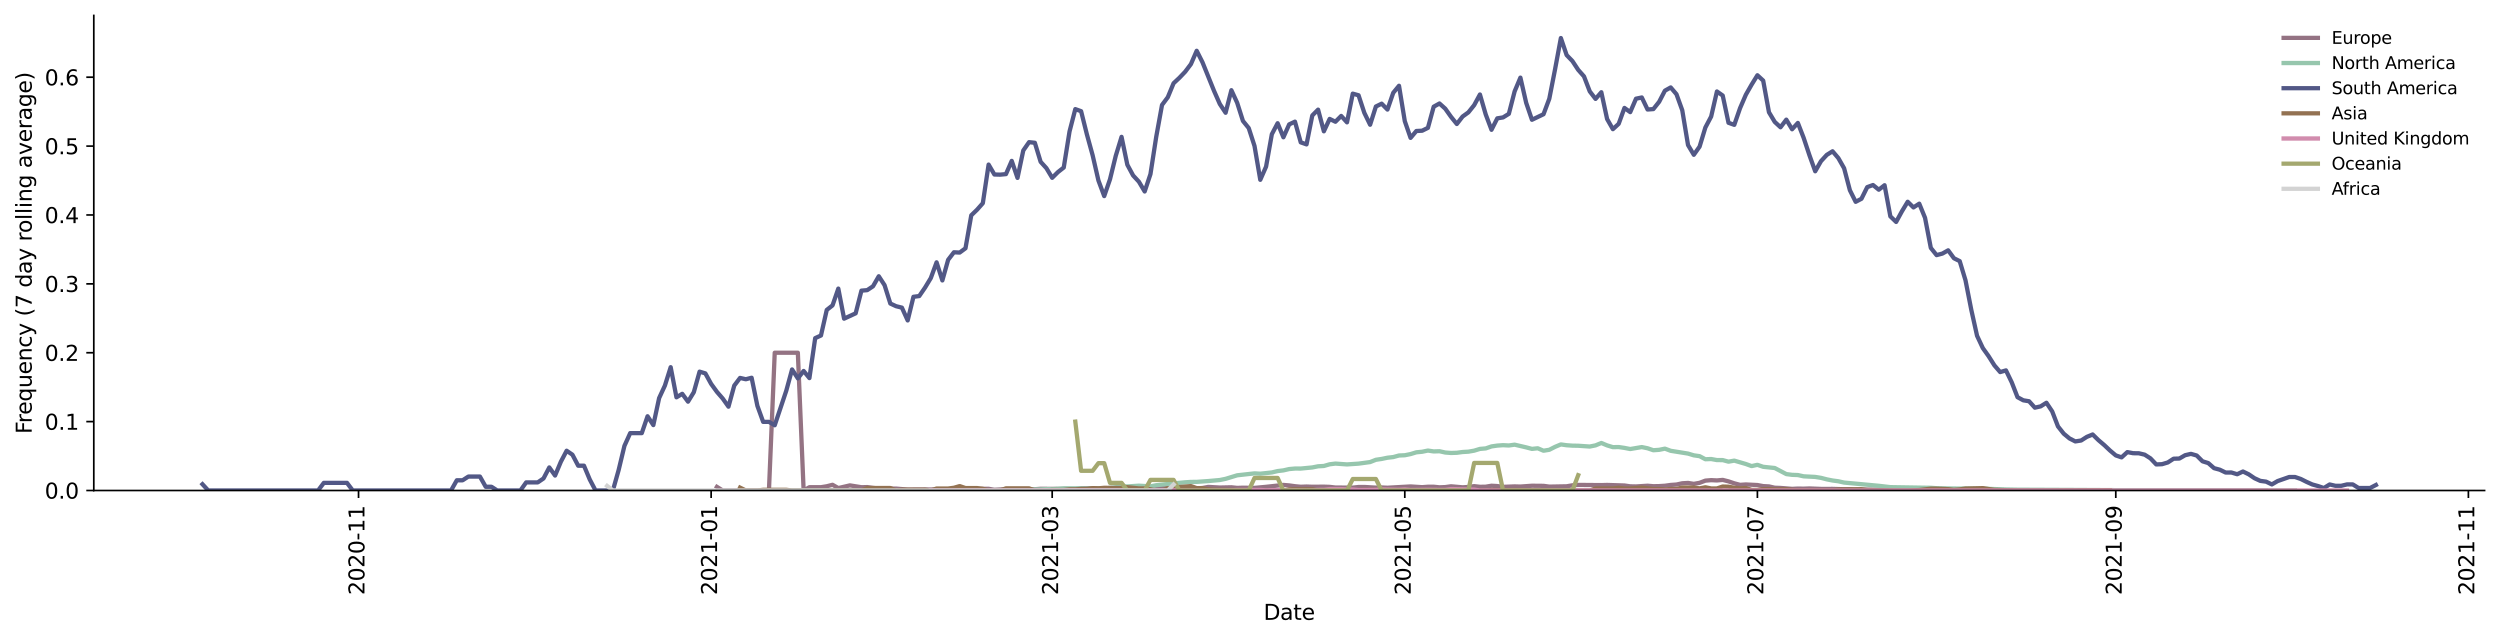 <?xml version="1.0" encoding="utf-8" standalone="no"?>
<!DOCTYPE svg PUBLIC "-//W3C//DTD SVG 1.1//EN"
  "http://www.w3.org/Graphics/SVG/1.1/DTD/svg11.dtd">
<svg height="298.621pt" version="1.1" viewBox="0 0 1166.981 298.621" width="1166.981pt" xmlns="http://www.w3.org/2000/svg" xmlns:xlink="http://www.w3.org/1999/xlink">
 <defs>
  <style type="text/css">*{stroke-linecap:butt;stroke-linejoin:round;}</style>
 </defs>
 <g id="figure_1">
  <g id="patch_1">
   <path d="M 0 298.621 
L 1166.981 298.621 
L 1166.981 0 
L 0 0 
z
" style="fill:#ffffff;"/>
  </g>
  <g id="axes_1">
   <g id="patch_2">
    <path d="M 43.781 228.96 
L 1159.781 228.96 
L 1159.781 7.2 
L 43.781 7.2 
z
" style="fill:#ffffff;"/>
   </g>
   <g id="matplotlib.axis_1">
    <g id="xtick_1">
     <g id="line2d_1">
      <defs>
       <path d="M 0 0 
L 0 3.5 
" id="mc3e3ec4d6b" style="stroke:#000000;stroke-width:0.8;"/>
      </defs>
      <g>
       <use style="stroke:#000000;stroke-width:0.8;" x="167.362" xlink:href="#mc3e3ec4d6b" y="228.96"/>
      </g>
     </g>
     <g id="text_1">
      <!-- 2020-11 -->
      <g transform="translate(170.121 277.743)rotate(-90)scale(0.1 -0.1)">
       <defs>
        <path d="M 1228 531 
L 3431 531 
L 3431 0 
L 469 0 
L 469 531 
Q 828 903 1448 1529 
Q 2069 2156 2228 2338 
Q 2531 2678 2651 2914 
Q 2772 3150 2772 3378 
Q 2772 3750 2511 3984 
Q 2250 4219 1831 4219 
Q 1534 4219 1204 4116 
Q 875 4013 500 3803 
L 500 4441 
Q 881 4594 1212 4672 
Q 1544 4750 1819 4750 
Q 2544 4750 2975 4387 
Q 3406 4025 3406 3419 
Q 3406 3131 3298 2873 
Q 3191 2616 2906 2266 
Q 2828 2175 2409 1742 
Q 1991 1309 1228 531 
z
" id="DejaVuSans-32" transform="scale(0.016)"/>
        <path d="M 2034 4250 
Q 1547 4250 1301 3770 
Q 1056 3291 1056 2328 
Q 1056 1369 1301 889 
Q 1547 409 2034 409 
Q 2525 409 2770 889 
Q 3016 1369 3016 2328 
Q 3016 3291 2770 3770 
Q 2525 4250 2034 4250 
z
M 2034 4750 
Q 2819 4750 3233 4129 
Q 3647 3509 3647 2328 
Q 3647 1150 3233 529 
Q 2819 -91 2034 -91 
Q 1250 -91 836 529 
Q 422 1150 422 2328 
Q 422 3509 836 4129 
Q 1250 4750 2034 4750 
z
" id="DejaVuSans-30" transform="scale(0.016)"/>
        <path d="M 313 2009 
L 1997 2009 
L 1997 1497 
L 313 1497 
L 313 2009 
z
" id="DejaVuSans-2d" transform="scale(0.016)"/>
        <path d="M 794 531 
L 1825 531 
L 1825 4091 
L 703 3866 
L 703 4441 
L 1819 4666 
L 2450 4666 
L 2450 531 
L 3481 531 
L 3481 0 
L 794 0 
L 794 531 
z
" id="DejaVuSans-31" transform="scale(0.016)"/>
       </defs>
       <use xlink:href="#DejaVuSans-32"/>
       <use x="63.623" xlink:href="#DejaVuSans-30"/>
       <use x="127.246" xlink:href="#DejaVuSans-32"/>
       <use x="190.869" xlink:href="#DejaVuSans-30"/>
       <use x="254.492" xlink:href="#DejaVuSans-2d"/>
       <use x="290.576" xlink:href="#DejaVuSans-31"/>
       <use x="354.199" xlink:href="#DejaVuSans-31"/>
      </g>
     </g>
    </g>
    <g id="xtick_2">
     <g id="line2d_2">
      <g>
       <use style="stroke:#000000;stroke-width:0.8;" x="331.955" xlink:href="#mc3e3ec4d6b" y="228.96"/>
      </g>
     </g>
     <g id="text_2">
      <!-- 2021-01 -->
      <g transform="translate(334.715 277.743)rotate(-90)scale(0.1 -0.1)">
       <use xlink:href="#DejaVuSans-32"/>
       <use x="63.623" xlink:href="#DejaVuSans-30"/>
       <use x="127.246" xlink:href="#DejaVuSans-32"/>
       <use x="190.869" xlink:href="#DejaVuSans-31"/>
       <use x="254.492" xlink:href="#DejaVuSans-2d"/>
       <use x="290.576" xlink:href="#DejaVuSans-30"/>
       <use x="354.199" xlink:href="#DejaVuSans-31"/>
      </g>
     </g>
    </g>
    <g id="xtick_3">
     <g id="line2d_3">
      <g>
       <use style="stroke:#000000;stroke-width:0.8;" x="491.153" xlink:href="#mc3e3ec4d6b" y="228.96"/>
      </g>
     </g>
     <g id="text_3">
      <!-- 2021-03 -->
      <g transform="translate(493.912 277.743)rotate(-90)scale(0.1 -0.1)">
       <defs>
        <path d="M 2597 2516 
Q 3050 2419 3304 2112 
Q 3559 1806 3559 1356 
Q 3559 666 3084 287 
Q 2609 -91 1734 -91 
Q 1441 -91 1130 -33 
Q 819 25 488 141 
L 488 750 
Q 750 597 1062 519 
Q 1375 441 1716 441 
Q 2309 441 2620 675 
Q 2931 909 2931 1356 
Q 2931 1769 2642 2001 
Q 2353 2234 1838 2234 
L 1294 2234 
L 1294 2753 
L 1863 2753 
Q 2328 2753 2575 2939 
Q 2822 3125 2822 3475 
Q 2822 3834 2567 4026 
Q 2313 4219 1838 4219 
Q 1578 4219 1281 4162 
Q 984 4106 628 3988 
L 628 4550 
Q 988 4650 1302 4700 
Q 1616 4750 1894 4750 
Q 2613 4750 3031 4423 
Q 3450 4097 3450 3541 
Q 3450 3153 3228 2886 
Q 3006 2619 2597 2516 
z
" id="DejaVuSans-33" transform="scale(0.016)"/>
       </defs>
       <use xlink:href="#DejaVuSans-32"/>
       <use x="63.623" xlink:href="#DejaVuSans-30"/>
       <use x="127.246" xlink:href="#DejaVuSans-32"/>
       <use x="190.869" xlink:href="#DejaVuSans-31"/>
       <use x="254.492" xlink:href="#DejaVuSans-2d"/>
       <use x="290.576" xlink:href="#DejaVuSans-30"/>
       <use x="354.199" xlink:href="#DejaVuSans-33"/>
      </g>
     </g>
    </g>
    <g id="xtick_4">
     <g id="line2d_4">
      <g>
       <use style="stroke:#000000;stroke-width:0.8;" x="655.746" xlink:href="#mc3e3ec4d6b" y="228.96"/>
      </g>
     </g>
     <g id="text_4">
      <!-- 2021-05 -->
      <g transform="translate(658.506 277.743)rotate(-90)scale(0.1 -0.1)">
       <defs>
        <path d="M 691 4666 
L 3169 4666 
L 3169 4134 
L 1269 4134 
L 1269 2991 
Q 1406 3038 1543 3061 
Q 1681 3084 1819 3084 
Q 2600 3084 3056 2656 
Q 3513 2228 3513 1497 
Q 3513 744 3044 326 
Q 2575 -91 1722 -91 
Q 1428 -91 1123 -41 
Q 819 9 494 109 
L 494 744 
Q 775 591 1075 516 
Q 1375 441 1709 441 
Q 2250 441 2565 725 
Q 2881 1009 2881 1497 
Q 2881 1984 2565 2268 
Q 2250 2553 1709 2553 
Q 1456 2553 1204 2497 
Q 953 2441 691 2322 
L 691 4666 
z
" id="DejaVuSans-35" transform="scale(0.016)"/>
       </defs>
       <use xlink:href="#DejaVuSans-32"/>
       <use x="63.623" xlink:href="#DejaVuSans-30"/>
       <use x="127.246" xlink:href="#DejaVuSans-32"/>
       <use x="190.869" xlink:href="#DejaVuSans-31"/>
       <use x="254.492" xlink:href="#DejaVuSans-2d"/>
       <use x="290.576" xlink:href="#DejaVuSans-30"/>
       <use x="354.199" xlink:href="#DejaVuSans-35"/>
      </g>
     </g>
    </g>
    <g id="xtick_5">
     <g id="line2d_5">
      <g>
       <use style="stroke:#000000;stroke-width:0.8;" x="820.34" xlink:href="#mc3e3ec4d6b" y="228.96"/>
      </g>
     </g>
     <g id="text_5">
      <!-- 2021-07 -->
      <g transform="translate(823.1 277.743)rotate(-90)scale(0.1 -0.1)">
       <defs>
        <path d="M 525 4666 
L 3525 4666 
L 3525 4397 
L 1831 0 
L 1172 0 
L 2766 4134 
L 525 4134 
L 525 4666 
z
" id="DejaVuSans-37" transform="scale(0.016)"/>
       </defs>
       <use xlink:href="#DejaVuSans-32"/>
       <use x="63.623" xlink:href="#DejaVuSans-30"/>
       <use x="127.246" xlink:href="#DejaVuSans-32"/>
       <use x="190.869" xlink:href="#DejaVuSans-31"/>
       <use x="254.492" xlink:href="#DejaVuSans-2d"/>
       <use x="290.576" xlink:href="#DejaVuSans-30"/>
       <use x="354.199" xlink:href="#DejaVuSans-37"/>
      </g>
     </g>
    </g>
    <g id="xtick_6">
     <g id="line2d_6">
      <g>
       <use style="stroke:#000000;stroke-width:0.8;" x="987.632" xlink:href="#mc3e3ec4d6b" y="228.96"/>
      </g>
     </g>
     <g id="text_6">
      <!-- 2021-09 -->
      <g transform="translate(990.392 277.743)rotate(-90)scale(0.1 -0.1)">
       <defs>
        <path d="M 703 97 
L 703 672 
Q 941 559 1184 500 
Q 1428 441 1663 441 
Q 2288 441 2617 861 
Q 2947 1281 2994 2138 
Q 2813 1869 2534 1725 
Q 2256 1581 1919 1581 
Q 1219 1581 811 2004 
Q 403 2428 403 3163 
Q 403 3881 828 4315 
Q 1253 4750 1959 4750 
Q 2769 4750 3195 4129 
Q 3622 3509 3622 2328 
Q 3622 1225 3098 567 
Q 2575 -91 1691 -91 
Q 1453 -91 1209 -44 
Q 966 3 703 97 
z
M 1959 2075 
Q 2384 2075 2632 2365 
Q 2881 2656 2881 3163 
Q 2881 3666 2632 3958 
Q 2384 4250 1959 4250 
Q 1534 4250 1286 3958 
Q 1038 3666 1038 3163 
Q 1038 2656 1286 2365 
Q 1534 2075 1959 2075 
z
" id="DejaVuSans-39" transform="scale(0.016)"/>
       </defs>
       <use xlink:href="#DejaVuSans-32"/>
       <use x="63.623" xlink:href="#DejaVuSans-30"/>
       <use x="127.246" xlink:href="#DejaVuSans-32"/>
       <use x="190.869" xlink:href="#DejaVuSans-31"/>
       <use x="254.492" xlink:href="#DejaVuSans-2d"/>
       <use x="290.576" xlink:href="#DejaVuSans-30"/>
       <use x="354.199" xlink:href="#DejaVuSans-39"/>
      </g>
     </g>
    </g>
    <g id="xtick_7">
     <g id="line2d_7">
      <g>
       <use style="stroke:#000000;stroke-width:0.8;" x="1152.226" xlink:href="#mc3e3ec4d6b" y="228.96"/>
      </g>
     </g>
     <g id="text_7">
      <!-- 2021-11 -->
      <g transform="translate(1154.985 277.743)rotate(-90)scale(0.1 -0.1)">
       <use xlink:href="#DejaVuSans-32"/>
       <use x="63.623" xlink:href="#DejaVuSans-30"/>
       <use x="127.246" xlink:href="#DejaVuSans-32"/>
       <use x="190.869" xlink:href="#DejaVuSans-31"/>
       <use x="254.492" xlink:href="#DejaVuSans-2d"/>
       <use x="290.576" xlink:href="#DejaVuSans-31"/>
       <use x="354.199" xlink:href="#DejaVuSans-31"/>
      </g>
     </g>
    </g>
    <g id="text_8">
     <!-- Date -->
     <g transform="translate(589.83 289.341)scale(0.1 -0.1)">
      <defs>
       <path d="M 1259 4147 
L 1259 519 
L 2022 519 
Q 2988 519 3436 956 
Q 3884 1394 3884 2338 
Q 3884 3275 3436 3711 
Q 2988 4147 2022 4147 
L 1259 4147 
z
M 628 4666 
L 1925 4666 
Q 3281 4666 3915 4102 
Q 4550 3538 4550 2338 
Q 4550 1131 3912 565 
Q 3275 0 1925 0 
L 628 0 
L 628 4666 
z
" id="DejaVuSans-44" transform="scale(0.016)"/>
       <path d="M 2194 1759 
Q 1497 1759 1228 1600 
Q 959 1441 959 1056 
Q 959 750 1161 570 
Q 1363 391 1709 391 
Q 2188 391 2477 730 
Q 2766 1069 2766 1631 
L 2766 1759 
L 2194 1759 
z
M 3341 1997 
L 3341 0 
L 2766 0 
L 2766 531 
Q 2569 213 2275 61 
Q 1981 -91 1556 -91 
Q 1019 -91 701 211 
Q 384 513 384 1019 
Q 384 1609 779 1909 
Q 1175 2209 1959 2209 
L 2766 2209 
L 2766 2266 
Q 2766 2663 2505 2880 
Q 2244 3097 1772 3097 
Q 1472 3097 1187 3025 
Q 903 2953 641 2809 
L 641 3341 
Q 956 3463 1253 3523 
Q 1550 3584 1831 3584 
Q 2591 3584 2966 3190 
Q 3341 2797 3341 1997 
z
" id="DejaVuSans-61" transform="scale(0.016)"/>
       <path d="M 1172 4494 
L 1172 3500 
L 2356 3500 
L 2356 3053 
L 1172 3053 
L 1172 1153 
Q 1172 725 1289 603 
Q 1406 481 1766 481 
L 2356 481 
L 2356 0 
L 1766 0 
Q 1100 0 847 248 
Q 594 497 594 1153 
L 594 3053 
L 172 3053 
L 172 3500 
L 594 3500 
L 594 4494 
L 1172 4494 
z
" id="DejaVuSans-74" transform="scale(0.016)"/>
       <path d="M 3597 1894 
L 3597 1613 
L 953 1613 
Q 991 1019 1311 708 
Q 1631 397 2203 397 
Q 2534 397 2845 478 
Q 3156 559 3463 722 
L 3463 178 
Q 3153 47 2828 -22 
Q 2503 -91 2169 -91 
Q 1331 -91 842 396 
Q 353 884 353 1716 
Q 353 2575 817 3079 
Q 1281 3584 2069 3584 
Q 2775 3584 3186 3129 
Q 3597 2675 3597 1894 
z
M 3022 2063 
Q 3016 2534 2758 2815 
Q 2500 3097 2075 3097 
Q 1594 3097 1305 2825 
Q 1016 2553 972 2059 
L 3022 2063 
z
" id="DejaVuSans-65" transform="scale(0.016)"/>
      </defs>
      <use xlink:href="#DejaVuSans-44"/>
      <use x="77.002" xlink:href="#DejaVuSans-61"/>
      <use x="138.281" xlink:href="#DejaVuSans-74"/>
      <use x="177.49" xlink:href="#DejaVuSans-65"/>
     </g>
    </g>
   </g>
   <g id="matplotlib.axis_2">
    <g id="ytick_1">
     <g id="line2d_8">
      <defs>
       <path d="M 0 0 
L -3.5 0 
" id="ma6691bf9c3" style="stroke:#000000;stroke-width:0.8;"/>
      </defs>
      <g>
       <use style="stroke:#000000;stroke-width:0.8;" x="43.781" xlink:href="#ma6691bf9c3" y="228.96"/>
      </g>
     </g>
     <g id="text_9">
      <!-- 0.0 -->
      <g transform="translate(20.878 232.759)scale(0.1 -0.1)">
       <defs>
        <path d="M 684 794 
L 1344 794 
L 1344 0 
L 684 0 
L 684 794 
z
" id="DejaVuSans-2e" transform="scale(0.016)"/>
       </defs>
       <use xlink:href="#DejaVuSans-30"/>
       <use x="63.623" xlink:href="#DejaVuSans-2e"/>
       <use x="95.41" xlink:href="#DejaVuSans-30"/>
      </g>
     </g>
    </g>
    <g id="ytick_2">
     <g id="line2d_9">
      <g>
       <use style="stroke:#000000;stroke-width:0.8;" x="43.781" xlink:href="#ma6691bf9c3" y="196.807"/>
      </g>
     </g>
     <g id="text_10">
      <!-- 0.1 -->
      <g transform="translate(20.878 200.607)scale(0.1 -0.1)">
       <use xlink:href="#DejaVuSans-30"/>
       <use x="63.623" xlink:href="#DejaVuSans-2e"/>
       <use x="95.41" xlink:href="#DejaVuSans-31"/>
      </g>
     </g>
    </g>
    <g id="ytick_3">
     <g id="line2d_10">
      <g>
       <use style="stroke:#000000;stroke-width:0.8;" x="43.781" xlink:href="#ma6691bf9c3" y="164.655"/>
      </g>
     </g>
     <g id="text_11">
      <!-- 0.2 -->
      <g transform="translate(20.878 168.454)scale(0.1 -0.1)">
       <use xlink:href="#DejaVuSans-30"/>
       <use x="63.623" xlink:href="#DejaVuSans-2e"/>
       <use x="95.41" xlink:href="#DejaVuSans-32"/>
      </g>
     </g>
    </g>
    <g id="ytick_4">
     <g id="line2d_11">
      <g>
       <use style="stroke:#000000;stroke-width:0.8;" x="43.781" xlink:href="#ma6691bf9c3" y="132.502"/>
      </g>
     </g>
     <g id="text_12">
      <!-- 0.3 -->
      <g transform="translate(20.878 136.302)scale(0.1 -0.1)">
       <use xlink:href="#DejaVuSans-30"/>
       <use x="63.623" xlink:href="#DejaVuSans-2e"/>
       <use x="95.41" xlink:href="#DejaVuSans-33"/>
      </g>
     </g>
    </g>
    <g id="ytick_5">
     <g id="line2d_12">
      <g>
       <use style="stroke:#000000;stroke-width:0.8;" x="43.781" xlink:href="#ma6691bf9c3" y="100.35"/>
      </g>
     </g>
     <g id="text_13">
      <!-- 0.4 -->
      <g transform="translate(20.878 104.149)scale(0.1 -0.1)">
       <defs>
        <path d="M 2419 4116 
L 825 1625 
L 2419 1625 
L 2419 4116 
z
M 2253 4666 
L 3047 4666 
L 3047 1625 
L 3713 1625 
L 3713 1100 
L 3047 1100 
L 3047 0 
L 2419 0 
L 2419 1100 
L 313 1100 
L 313 1709 
L 2253 4666 
z
" id="DejaVuSans-34" transform="scale(0.016)"/>
       </defs>
       <use xlink:href="#DejaVuSans-30"/>
       <use x="63.623" xlink:href="#DejaVuSans-2e"/>
       <use x="95.41" xlink:href="#DejaVuSans-34"/>
      </g>
     </g>
    </g>
    <g id="ytick_6">
     <g id="line2d_13">
      <g>
       <use style="stroke:#000000;stroke-width:0.8;" x="43.781" xlink:href="#ma6691bf9c3" y="68.197"/>
      </g>
     </g>
     <g id="text_14">
      <!-- 0.5 -->
      <g transform="translate(20.878 71.997)scale(0.1 -0.1)">
       <use xlink:href="#DejaVuSans-30"/>
       <use x="63.623" xlink:href="#DejaVuSans-2e"/>
       <use x="95.41" xlink:href="#DejaVuSans-35"/>
      </g>
     </g>
    </g>
    <g id="ytick_7">
     <g id="line2d_14">
      <g>
       <use style="stroke:#000000;stroke-width:0.8;" x="43.781" xlink:href="#ma6691bf9c3" y="36.045"/>
      </g>
     </g>
     <g id="text_15">
      <!-- 0.6 -->
      <g transform="translate(20.878 39.844)scale(0.1 -0.1)">
       <defs>
        <path d="M 2113 2584 
Q 1688 2584 1439 2293 
Q 1191 2003 1191 1497 
Q 1191 994 1439 701 
Q 1688 409 2113 409 
Q 2538 409 2786 701 
Q 3034 994 3034 1497 
Q 3034 2003 2786 2293 
Q 2538 2584 2113 2584 
z
M 3366 4563 
L 3366 3988 
Q 3128 4100 2886 4159 
Q 2644 4219 2406 4219 
Q 1781 4219 1451 3797 
Q 1122 3375 1075 2522 
Q 1259 2794 1537 2939 
Q 1816 3084 2150 3084 
Q 2853 3084 3261 2657 
Q 3669 2231 3669 1497 
Q 3669 778 3244 343 
Q 2819 -91 2113 -91 
Q 1303 -91 875 529 
Q 447 1150 447 2328 
Q 447 3434 972 4092 
Q 1497 4750 2381 4750 
Q 2619 4750 2861 4703 
Q 3103 4656 3366 4563 
z
" id="DejaVuSans-36" transform="scale(0.016)"/>
       </defs>
       <use xlink:href="#DejaVuSans-30"/>
       <use x="63.623" xlink:href="#DejaVuSans-2e"/>
       <use x="95.41" xlink:href="#DejaVuSans-36"/>
      </g>
     </g>
    </g>
    <g id="text_16">
     <!-- Frequency (7 day rolling average) -->
     <g transform="translate(14.798 202.529)rotate(-90)scale(0.1 -0.1)">
      <defs>
       <path d="M 628 4666 
L 3309 4666 
L 3309 4134 
L 1259 4134 
L 1259 2759 
L 3109 2759 
L 3109 2228 
L 1259 2228 
L 1259 0 
L 628 0 
L 628 4666 
z
" id="DejaVuSans-46" transform="scale(0.016)"/>
       <path d="M 2631 2963 
Q 2534 3019 2420 3045 
Q 2306 3072 2169 3072 
Q 1681 3072 1420 2755 
Q 1159 2438 1159 1844 
L 1159 0 
L 581 0 
L 581 3500 
L 1159 3500 
L 1159 2956 
Q 1341 3275 1631 3429 
Q 1922 3584 2338 3584 
Q 2397 3584 2469 3576 
Q 2541 3569 2628 3553 
L 2631 2963 
z
" id="DejaVuSans-72" transform="scale(0.016)"/>
       <path d="M 947 1747 
Q 947 1113 1208 752 
Q 1469 391 1925 391 
Q 2381 391 2643 752 
Q 2906 1113 2906 1747 
Q 2906 2381 2643 2742 
Q 2381 3103 1925 3103 
Q 1469 3103 1208 2742 
Q 947 2381 947 1747 
z
M 2906 525 
Q 2725 213 2448 61 
Q 2172 -91 1784 -91 
Q 1150 -91 751 415 
Q 353 922 353 1747 
Q 353 2572 751 3078 
Q 1150 3584 1784 3584 
Q 2172 3584 2448 3432 
Q 2725 3281 2906 2969 
L 2906 3500 
L 3481 3500 
L 3481 -1331 
L 2906 -1331 
L 2906 525 
z
" id="DejaVuSans-71" transform="scale(0.016)"/>
       <path d="M 544 1381 
L 544 3500 
L 1119 3500 
L 1119 1403 
Q 1119 906 1312 657 
Q 1506 409 1894 409 
Q 2359 409 2629 706 
Q 2900 1003 2900 1516 
L 2900 3500 
L 3475 3500 
L 3475 0 
L 2900 0 
L 2900 538 
Q 2691 219 2414 64 
Q 2138 -91 1772 -91 
Q 1169 -91 856 284 
Q 544 659 544 1381 
z
M 1991 3584 
L 1991 3584 
z
" id="DejaVuSans-75" transform="scale(0.016)"/>
       <path d="M 3513 2113 
L 3513 0 
L 2938 0 
L 2938 2094 
Q 2938 2591 2744 2837 
Q 2550 3084 2163 3084 
Q 1697 3084 1428 2787 
Q 1159 2491 1159 1978 
L 1159 0 
L 581 0 
L 581 3500 
L 1159 3500 
L 1159 2956 
Q 1366 3272 1645 3428 
Q 1925 3584 2291 3584 
Q 2894 3584 3203 3211 
Q 3513 2838 3513 2113 
z
" id="DejaVuSans-6e" transform="scale(0.016)"/>
       <path d="M 3122 3366 
L 3122 2828 
Q 2878 2963 2633 3030 
Q 2388 3097 2138 3097 
Q 1578 3097 1268 2742 
Q 959 2388 959 1747 
Q 959 1106 1268 751 
Q 1578 397 2138 397 
Q 2388 397 2633 464 
Q 2878 531 3122 666 
L 3122 134 
Q 2881 22 2623 -34 
Q 2366 -91 2075 -91 
Q 1284 -91 818 406 
Q 353 903 353 1747 
Q 353 2603 823 3093 
Q 1294 3584 2113 3584 
Q 2378 3584 2631 3529 
Q 2884 3475 3122 3366 
z
" id="DejaVuSans-63" transform="scale(0.016)"/>
       <path d="M 2059 -325 
Q 1816 -950 1584 -1140 
Q 1353 -1331 966 -1331 
L 506 -1331 
L 506 -850 
L 844 -850 
Q 1081 -850 1212 -737 
Q 1344 -625 1503 -206 
L 1606 56 
L 191 3500 
L 800 3500 
L 1894 763 
L 2988 3500 
L 3597 3500 
L 2059 -325 
z
" id="DejaVuSans-79" transform="scale(0.016)"/>
       <path id="DejaVuSans-20" transform="scale(0.016)"/>
       <path d="M 1984 4856 
Q 1566 4138 1362 3434 
Q 1159 2731 1159 2009 
Q 1159 1288 1364 580 
Q 1569 -128 1984 -844 
L 1484 -844 
Q 1016 -109 783 600 
Q 550 1309 550 2009 
Q 550 2706 781 3412 
Q 1013 4119 1484 4856 
L 1984 4856 
z
" id="DejaVuSans-28" transform="scale(0.016)"/>
       <path d="M 2906 2969 
L 2906 4863 
L 3481 4863 
L 3481 0 
L 2906 0 
L 2906 525 
Q 2725 213 2448 61 
Q 2172 -91 1784 -91 
Q 1150 -91 751 415 
Q 353 922 353 1747 
Q 353 2572 751 3078 
Q 1150 3584 1784 3584 
Q 2172 3584 2448 3432 
Q 2725 3281 2906 2969 
z
M 947 1747 
Q 947 1113 1208 752 
Q 1469 391 1925 391 
Q 2381 391 2643 752 
Q 2906 1113 2906 1747 
Q 2906 2381 2643 2742 
Q 2381 3103 1925 3103 
Q 1469 3103 1208 2742 
Q 947 2381 947 1747 
z
" id="DejaVuSans-64" transform="scale(0.016)"/>
       <path d="M 1959 3097 
Q 1497 3097 1228 2736 
Q 959 2375 959 1747 
Q 959 1119 1226 758 
Q 1494 397 1959 397 
Q 2419 397 2687 759 
Q 2956 1122 2956 1747 
Q 2956 2369 2687 2733 
Q 2419 3097 1959 3097 
z
M 1959 3584 
Q 2709 3584 3137 3096 
Q 3566 2609 3566 1747 
Q 3566 888 3137 398 
Q 2709 -91 1959 -91 
Q 1206 -91 779 398 
Q 353 888 353 1747 
Q 353 2609 779 3096 
Q 1206 3584 1959 3584 
z
" id="DejaVuSans-6f" transform="scale(0.016)"/>
       <path d="M 603 4863 
L 1178 4863 
L 1178 0 
L 603 0 
L 603 4863 
z
" id="DejaVuSans-6c" transform="scale(0.016)"/>
       <path d="M 603 3500 
L 1178 3500 
L 1178 0 
L 603 0 
L 603 3500 
z
M 603 4863 
L 1178 4863 
L 1178 4134 
L 603 4134 
L 603 4863 
z
" id="DejaVuSans-69" transform="scale(0.016)"/>
       <path d="M 2906 1791 
Q 2906 2416 2648 2759 
Q 2391 3103 1925 3103 
Q 1463 3103 1205 2759 
Q 947 2416 947 1791 
Q 947 1169 1205 825 
Q 1463 481 1925 481 
Q 2391 481 2648 825 
Q 2906 1169 2906 1791 
z
M 3481 434 
Q 3481 -459 3084 -895 
Q 2688 -1331 1869 -1331 
Q 1566 -1331 1297 -1286 
Q 1028 -1241 775 -1147 
L 775 -588 
Q 1028 -725 1275 -790 
Q 1522 -856 1778 -856 
Q 2344 -856 2625 -561 
Q 2906 -266 2906 331 
L 2906 616 
Q 2728 306 2450 153 
Q 2172 0 1784 0 
Q 1141 0 747 490 
Q 353 981 353 1791 
Q 353 2603 747 3093 
Q 1141 3584 1784 3584 
Q 2172 3584 2450 3431 
Q 2728 3278 2906 2969 
L 2906 3500 
L 3481 3500 
L 3481 434 
z
" id="DejaVuSans-67" transform="scale(0.016)"/>
       <path d="M 191 3500 
L 800 3500 
L 1894 563 
L 2988 3500 
L 3597 3500 
L 2284 0 
L 1503 0 
L 191 3500 
z
" id="DejaVuSans-76" transform="scale(0.016)"/>
       <path d="M 513 4856 
L 1013 4856 
Q 1481 4119 1714 3412 
Q 1947 2706 1947 2009 
Q 1947 1309 1714 600 
Q 1481 -109 1013 -844 
L 513 -844 
Q 928 -128 1133 580 
Q 1338 1288 1338 2009 
Q 1338 2731 1133 3434 
Q 928 4138 513 4856 
z
" id="DejaVuSans-29" transform="scale(0.016)"/>
      </defs>
      <use xlink:href="#DejaVuSans-46"/>
      <use x="50.27" xlink:href="#DejaVuSans-72"/>
      <use x="89.133" xlink:href="#DejaVuSans-65"/>
      <use x="150.656" xlink:href="#DejaVuSans-71"/>
      <use x="214.133" xlink:href="#DejaVuSans-75"/>
      <use x="277.512" xlink:href="#DejaVuSans-65"/>
      <use x="339.035" xlink:href="#DejaVuSans-6e"/>
      <use x="402.414" xlink:href="#DejaVuSans-63"/>
      <use x="457.395" xlink:href="#DejaVuSans-79"/>
      <use x="516.574" xlink:href="#DejaVuSans-20"/>
      <use x="548.361" xlink:href="#DejaVuSans-28"/>
      <use x="587.375" xlink:href="#DejaVuSans-37"/>
      <use x="650.998" xlink:href="#DejaVuSans-20"/>
      <use x="682.785" xlink:href="#DejaVuSans-64"/>
      <use x="746.262" xlink:href="#DejaVuSans-61"/>
      <use x="807.541" xlink:href="#DejaVuSans-79"/>
      <use x="866.721" xlink:href="#DejaVuSans-20"/>
      <use x="898.508" xlink:href="#DejaVuSans-72"/>
      <use x="937.371" xlink:href="#DejaVuSans-6f"/>
      <use x="998.553" xlink:href="#DejaVuSans-6c"/>
      <use x="1026.336" xlink:href="#DejaVuSans-6c"/>
      <use x="1054.119" xlink:href="#DejaVuSans-69"/>
      <use x="1081.902" xlink:href="#DejaVuSans-6e"/>
      <use x="1145.281" xlink:href="#DejaVuSans-67"/>
      <use x="1208.758" xlink:href="#DejaVuSans-20"/>
      <use x="1240.545" xlink:href="#DejaVuSans-61"/>
      <use x="1301.824" xlink:href="#DejaVuSans-76"/>
      <use x="1361.004" xlink:href="#DejaVuSans-65"/>
      <use x="1422.527" xlink:href="#DejaVuSans-72"/>
      <use x="1463.641" xlink:href="#DejaVuSans-61"/>
      <use x="1524.92" xlink:href="#DejaVuSans-67"/>
      <use x="1588.396" xlink:href="#DejaVuSans-65"/>
      <use x="1649.92" xlink:href="#DejaVuSans-29"/>
     </g>
    </g>
   </g>
   <g id="line2d_15">
    <path clip-path="url(#p463fcc71ff)" d="M 334.654 227.268 
L 337.352 228.96 
L 358.938 228.96 
L 361.636 164.655 
L 372.429 164.655 
L 375.127 228.96 
L 377.826 227.429 
L 383.222 227.429 
L 385.921 226.988 
L 388.619 226.297 
L 391.317 227.828 
L 396.714 226.574 
L 402.11 227.436 
L 404.808 227.369 
L 407.507 227.75 
L 410.205 228.016 
L 412.903 227.884 
L 415.601 228.099 
L 418.3 228.069 
L 423.696 228.544 
L 437.187 228.46 
L 442.584 228.509 
L 445.282 228.407 
L 447.98 228.55 
L 450.679 228.104 
L 456.075 228.199 
L 461.472 228.164 
L 464.17 228.63 
L 466.868 228.469 
L 480.36 228.31 
L 483.058 228.364 
L 485.756 228.168 
L 501.946 228.273 
L 504.644 227.896 
L 510.04 227.891 
L 512.739 228.03 
L 515.437 228 
L 518.135 228.301 
L 520.833 228.296 
L 526.23 228 
L 528.928 227.989 
L 531.627 227.847 
L 537.023 228.129 
L 539.721 228.008 
L 542.42 227.579 
L 547.816 227.399 
L 553.213 227.362 
L 558.609 227.96 
L 561.307 227.79 
L 564.006 227.286 
L 569.402 227.586 
L 574.799 227.469 
L 577.497 227.753 
L 580.195 227.657 
L 585.592 227.746 
L 590.988 227.249 
L 599.083 226.365 
L 601.781 226.592 
L 604.48 226.965 
L 607.178 227.221 
L 609.876 227.118 
L 612.574 227.219 
L 617.971 227.174 
L 620.669 227.268 
L 623.367 227.579 
L 631.462 227.621 
L 634.16 227.329 
L 636.859 227.318 
L 642.255 227.628 
L 644.953 227.549 
L 647.652 227.675 
L 658.445 227.073 
L 663.841 227.414 
L 666.539 227.213 
L 669.238 227.209 
L 671.936 227.481 
L 674.634 227.371 
L 677.333 227.002 
L 682.729 227.478 
L 685.427 227.315 
L 688.126 226.935 
L 690.824 227.239 
L 693.522 227.19 
L 696.22 226.741 
L 698.919 226.889 
L 701.617 227.26 
L 707.013 227.052 
L 709.712 227.128 
L 715.108 226.74 
L 720.505 226.794 
L 723.203 227.157 
L 731.298 227.002 
L 733.996 226.543 
L 736.694 226.352 
L 747.487 226.445 
L 750.186 226.37 
L 758.28 226.626 
L 760.979 227.021 
L 763.677 227.072 
L 769.073 226.736 
L 771.772 226.963 
L 774.47 226.911 
L 777.168 226.742 
L 779.866 226.37 
L 782.565 226.181 
L 785.263 225.596 
L 787.961 225.437 
L 790.659 225.861 
L 793.358 225.382 
L 796.056 224.357 
L 798.754 224.134 
L 801.452 224.261 
L 804.151 224.019 
L 806.849 224.701 
L 809.547 225.61 
L 812.245 226.321 
L 814.944 226.146 
L 820.34 226.413 
L 823.039 226.915 
L 825.737 227.053 
L 828.435 227.675 
L 831.133 227.77 
L 836.53 228.197 
L 839.228 228.066 
L 841.926 228.11 
L 844.625 228.014 
L 850.021 228.221 
L 855.418 228.218 
L 860.814 228.368 
L 863.512 228.364 
L 866.211 228.536 
L 879.702 228.554 
L 885.098 228.673 
L 887.797 228.573 
L 893.193 228.558 
L 898.59 228.505 
L 901.288 228.539 
L 903.986 228.418 
L 909.383 228.544 
L 914.779 228.685 
L 917.478 228.848 
L 922.874 228.864 
L 933.667 228.896 
L 1057.787 228.945 
L 1057.787 228.945 
" style="fill:none;stroke:#947383;stroke-linecap:square;stroke-width:2;"/>
   </g>
   <g id="line2d_16">
    <path clip-path="url(#p463fcc71ff)" d="M 364.334 228.873 
L 372.429 228.96 
L 377.826 228.865 
L 385.921 228.805 
L 391.317 228.9 
L 402.11 228.935 
L 412.903 228.911 
L 423.696 228.937 
L 445.282 228.807 
L 450.679 228.847 
L 456.075 228.811 
L 474.963 228.725 
L 480.36 228.497 
L 485.756 228.434 
L 488.454 228.307 
L 491.153 228.358 
L 496.549 227.965 
L 504.644 227.948 
L 510.04 228.147 
L 512.739 228.007 
L 515.437 228.006 
L 520.833 227.419 
L 523.532 226.996 
L 526.23 227.062 
L 531.627 226.709 
L 537.023 227.023 
L 539.721 226.492 
L 547.816 225.642 
L 553.213 225.13 
L 555.911 224.957 
L 558.609 224.936 
L 564.006 224.552 
L 569.402 224.069 
L 572.1 223.518 
L 577.497 221.87 
L 585.592 220.972 
L 588.29 221.118 
L 593.686 220.538 
L 596.385 219.896 
L 599.083 219.571 
L 601.781 218.953 
L 604.48 218.717 
L 607.178 218.721 
L 612.574 218.199 
L 615.273 217.663 
L 617.971 217.513 
L 620.669 216.732 
L 623.367 216.399 
L 628.764 216.785 
L 634.16 216.422 
L 639.557 215.691 
L 642.255 214.624 
L 644.953 214.225 
L 647.652 213.661 
L 650.35 213.357 
L 653.048 212.622 
L 655.746 212.509 
L 658.445 211.956 
L 661.143 211.134 
L 663.841 210.876 
L 666.539 210.318 
L 669.238 210.722 
L 671.936 210.633 
L 674.634 211.233 
L 677.333 211.441 
L 680.031 211.355 
L 682.729 210.992 
L 685.427 210.838 
L 688.126 210.364 
L 690.824 209.547 
L 693.522 209.317 
L 696.22 208.387 
L 698.919 207.997 
L 701.617 207.809 
L 704.315 207.946 
L 707.013 207.567 
L 712.41 208.826 
L 715.108 209.541 
L 717.806 209.253 
L 720.505 210.397 
L 723.203 209.957 
L 725.901 208.582 
L 728.599 207.455 
L 731.298 207.832 
L 733.996 208.024 
L 736.694 208.071 
L 742.091 208.439 
L 744.789 207.898 
L 747.487 206.776 
L 750.186 207.906 
L 752.884 208.727 
L 755.582 208.677 
L 758.28 209.078 
L 760.979 209.602 
L 766.375 208.69 
L 769.073 209.25 
L 771.772 210.168 
L 774.47 209.978 
L 777.168 209.426 
L 779.866 210.433 
L 785.263 211.295 
L 787.961 211.733 
L 790.659 212.55 
L 793.358 212.934 
L 796.056 214.37 
L 798.754 214.271 
L 801.452 214.763 
L 804.151 214.772 
L 806.849 215.504 
L 809.547 215.018 
L 814.944 216.593 
L 817.642 217.57 
L 820.34 216.979 
L 823.039 217.899 
L 828.435 218.466 
L 833.832 221.299 
L 836.53 221.652 
L 839.228 221.751 
L 841.926 222.345 
L 847.323 222.624 
L 850.021 223.062 
L 852.719 223.758 
L 855.418 224.294 
L 858.116 224.653 
L 860.814 225.26 
L 877.004 226.765 
L 882.4 227.391 
L 901.288 227.7 
L 903.986 227.885 
L 909.383 227.988 
L 914.779 228.051 
L 917.478 227.993 
L 922.874 228.088 
L 928.271 228.194 
L 936.365 228.466 
L 941.762 228.566 
L 966.046 228.675 
L 1006.52 228.878 
L 1041.597 228.9 
L 1049.692 228.936 
L 1071.278 228.862 
L 1071.278 228.862 
" style="fill:none;stroke:#96c6ad;stroke-linecap:square;stroke-width:2;"/>
   </g>
   <g id="line2d_17">
    <path clip-path="url(#p463fcc71ff)" d="M 94.509 226.037 
L 97.207 228.96 
L 148.474 228.96 
L 151.172 225.387 
L 161.965 225.387 
L 164.663 228.96 
L 210.534 228.96 
L 213.232 224.197 
L 215.93 224.197 
L 218.628 222.459 
L 224.025 222.459 
L 226.723 227.222 
L 229.421 227.222 
L 232.12 228.96 
L 242.913 228.96 
L 245.611 225.177 
L 251.008 225.177 
L 253.706 223.34 
L 256.404 218.196 
L 259.102 221.978 
L 261.801 215.548 
L 264.499 210.403 
L 267.197 212.241 
L 269.895 217.385 
L 272.594 217.385 
L 275.292 223.816 
L 277.99 228.96 
L 286.085 228.96 
L 288.783 219.383 
L 291.481 208.129 
L 294.18 202.175 
L 299.576 202.175 
L 302.274 194.314 
L 304.973 198.422 
L 307.671 185.827 
L 310.369 179.981 
L 313.068 171.407 
L 315.766 185.461 
L 318.464 183.837 
L 321.162 187.487 
L 323.861 183.081 
L 326.559 173.482 
L 329.257 174.294 
L 331.955 179.205 
L 334.654 182.921 
L 337.352 186.028 
L 340.05 189.827 
L 342.748 179.977 
L 345.447 176.415 
L 348.145 177.028 
L 350.843 176.331 
L 353.541 189.444 
L 356.24 196.92 
L 358.938 196.92 
L 361.636 198.502 
L 367.033 182.354 
L 369.731 172.461 
L 372.429 176.625 
L 375.127 173.167 
L 377.826 176.485 
L 380.524 157.842 
L 383.222 156.605 
L 385.921 144.678 
L 388.619 142.548 
L 391.317 134.718 
L 394.015 148.751 
L 399.412 146.257 
L 402.11 135.67 
L 404.808 135.435 
L 407.507 133.645 
L 410.205 128.96 
L 412.903 133.103 
L 415.601 141.687 
L 418.3 142.938 
L 420.998 143.604 
L 423.696 149.575 
L 426.394 138.541 
L 429.093 138.197 
L 431.791 134.267 
L 434.489 129.808 
L 437.187 122.459 
L 439.886 130.903 
L 442.584 121.277 
L 445.282 117.765 
L 447.98 117.892 
L 450.679 115.895 
L 453.377 100.515 
L 456.075 97.901 
L 458.774 94.851 
L 461.472 76.822 
L 464.17 81.452 
L 466.868 81.528 
L 469.567 81.274 
L 472.265 75.102 
L 474.963 83.038 
L 477.661 70.234 
L 480.36 66.357 
L 483.058 66.649 
L 485.756 75.528 
L 488.454 78.502 
L 491.153 83 
L 493.851 80.321 
L 496.549 78.201 
L 499.247 61.38 
L 501.946 50.937 
L 504.644 51.902 
L 507.342 62.701 
L 510.04 72.51 
L 512.739 84.255 
L 515.437 91.532 
L 518.135 83.705 
L 520.833 72.718 
L 523.532 63.891 
L 526.23 76.906 
L 528.928 81.912 
L 531.627 84.826 
L 534.325 89.376 
L 537.023 81.29 
L 539.721 63.841 
L 542.42 49.002 
L 545.118 45.391 
L 547.816 38.864 
L 550.514 36.337 
L 553.213 33.511 
L 555.911 29.93 
L 558.609 23.716 
L 561.307 29.071 
L 566.704 42.43 
L 569.402 48.553 
L 572.1 52.631 
L 574.799 42.111 
L 577.497 47.961 
L 580.195 56.451 
L 582.893 59.78 
L 585.592 68.127 
L 588.29 83.927 
L 590.988 77.79 
L 593.686 62.648 
L 596.385 57.521 
L 599.083 64.08 
L 601.781 58.067 
L 604.48 56.785 
L 607.178 66.45 
L 609.876 67.396 
L 612.574 53.898 
L 615.273 51.183 
L 617.971 61.293 
L 620.669 55.511 
L 623.367 56.825 
L 626.066 54.122 
L 628.764 57.103 
L 631.462 43.712 
L 634.16 44.473 
L 636.859 52.676 
L 639.557 58.221 
L 642.255 49.715 
L 644.953 48.393 
L 647.652 51.141 
L 650.35 43.326 
L 653.048 40.04 
L 655.746 56.564 
L 658.445 64.354 
L 661.143 61.15 
L 663.841 61.016 
L 666.539 59.682 
L 669.238 49.806 
L 671.936 48.303 
L 674.634 50.732 
L 677.333 54.534 
L 680.031 57.876 
L 682.729 54.397 
L 685.427 52.449 
L 688.126 49.084 
L 690.824 44.107 
L 693.522 53.417 
L 696.22 60.582 
L 698.919 55.243 
L 701.617 54.81 
L 704.315 53.137 
L 707.013 42.669 
L 709.712 36.238 
L 712.41 48.008 
L 715.108 55.909 
L 720.505 53.321 
L 723.203 46.085 
L 725.901 32.285 
L 728.599 17.76 
L 731.298 25.72 
L 733.996 28.513 
L 736.694 32.613 
L 739.392 35.654 
L 742.091 42.66 
L 744.789 46.163 
L 747.487 43.055 
L 750.186 55.567 
L 752.884 60.292 
L 755.582 57.812 
L 758.28 50.391 
L 760.979 52.336 
L 763.677 46.069 
L 766.375 45.496 
L 769.073 51.12 
L 771.772 50.916 
L 774.47 47.527 
L 777.168 42.324 
L 779.866 40.816 
L 782.565 43.981 
L 785.263 51.468 
L 787.961 67.714 
L 790.659 72.25 
L 793.358 68.438 
L 796.056 59.513 
L 798.754 54.4 
L 801.452 42.705 
L 804.151 44.594 
L 806.849 57.308 
L 809.547 58.274 
L 812.245 50.484 
L 814.944 44.227 
L 817.642 39.496 
L 820.34 35.134 
L 823.039 37.619 
L 825.737 52.399 
L 828.435 56.903 
L 831.133 59.404 
L 833.832 55.855 
L 836.53 60.335 
L 839.228 57.388 
L 841.926 64.33 
L 844.625 72.441 
L 847.323 79.948 
L 850.021 75.242 
L 852.719 72.305 
L 855.418 70.618 
L 858.116 73.784 
L 860.814 78.535 
L 863.512 88.803 
L 866.211 94.203 
L 868.909 92.787 
L 871.607 87.352 
L 874.305 86.372 
L 877.004 88.551 
L 879.702 86.463 
L 882.4 100.99 
L 885.098 103.598 
L 887.797 98.655 
L 890.495 94.185 
L 893.193 96.825 
L 895.892 95.077 
L 898.59 101.672 
L 901.288 115.726 
L 903.986 119.087 
L 906.685 118.37 
L 909.383 116.855 
L 912.081 120.547 
L 914.779 121.893 
L 917.478 130.839 
L 920.176 144.596 
L 922.874 156.737 
L 925.572 162.491 
L 928.271 166.28 
L 930.969 170.553 
L 933.667 173.683 
L 936.365 172.896 
L 939.064 178.485 
L 941.762 185.408 
L 944.46 186.863 
L 947.158 187.305 
L 949.857 190.296 
L 952.555 189.688 
L 955.253 188.006 
L 957.951 192.056 
L 960.65 199.056 
L 963.348 202.443 
L 966.046 204.675 
L 968.745 206.051 
L 971.443 205.628 
L 974.141 203.919 
L 976.839 202.809 
L 979.538 205.458 
L 982.236 207.75 
L 984.934 210.298 
L 987.632 212.58 
L 990.331 213.5 
L 993.029 211.033 
L 995.727 211.556 
L 998.425 211.596 
L 1001.124 212.235 
L 1003.822 213.963 
L 1006.52 216.794 
L 1009.218 216.681 
L 1011.917 215.873 
L 1014.615 214.124 
L 1017.313 214.041 
L 1020.011 212.487 
L 1022.71 211.858 
L 1025.408 212.627 
L 1028.106 215.328 
L 1030.804 216.159 
L 1033.503 218.533 
L 1036.201 219.262 
L 1038.899 220.57 
L 1041.597 220.56 
L 1044.296 221.37 
L 1046.994 220.094 
L 1049.692 221.409 
L 1052.391 223.23 
L 1055.089 224.468 
L 1057.787 224.83 
L 1060.485 226.127 
L 1063.184 224.559 
L 1068.58 222.668 
L 1071.278 222.658 
L 1073.977 223.579 
L 1076.675 224.936 
L 1079.373 226.144 
L 1082.071 226.894 
L 1084.77 227.813 
L 1087.468 226.143 
L 1090.166 226.767 
L 1092.864 226.767 
L 1095.563 226.121 
L 1098.261 226.121 
L 1100.959 227.791 
L 1106.356 227.791 
L 1109.054 226.388 
L 1109.054 226.388 
" style="fill:none;stroke:#525886;stroke-linecap:square;stroke-width:2;"/>
   </g>
   <g id="line2d_18">
    <path clip-path="url(#p463fcc71ff)" d="M 345.447 227.627 
L 348.145 228.96 
L 353.541 228.96 
L 356.24 228.642 
L 367.033 228.642 
L 369.731 228.96 
L 402.11 228.96 
L 404.808 227.812 
L 415.601 227.812 
L 418.3 228.96 
L 420.998 228.582 
L 431.791 228.582 
L 434.489 228.96 
L 437.187 228.041 
L 442.584 228.041 
L 445.282 227.688 
L 447.98 226.913 
L 450.679 227.832 
L 456.075 227.832 
L 458.774 228.185 
L 461.472 228.96 
L 466.868 228.96 
L 469.567 227.955 
L 480.36 227.955 
L 483.058 228.96 
L 488.454 228.96 
L 491.153 228.721 
L 496.549 228.721 
L 499.247 228.425 
L 501.946 228.425 
L 504.644 228.249 
L 507.342 228.249 
L 510.04 227.845 
L 512.739 227.941 
L 515.437 227.703 
L 520.833 227.773 
L 523.532 227.777 
L 526.23 227.414 
L 531.627 227.997 
L 534.325 227.997 
L 537.023 228.396 
L 539.721 228.96 
L 542.42 228.96 
L 545.118 227.888 
L 547.816 227.888 
L 550.514 227.351 
L 555.911 226.903 
L 558.609 227.869 
L 561.307 227.869 
L 564.006 228.406 
L 566.704 228.606 
L 577.497 228.772 
L 580.195 228.772 
L 582.893 228.96 
L 599.083 228.96 
L 601.781 228.416 
L 612.574 228.416 
L 615.273 228.96 
L 628.764 228.96 
L 636.859 228.657 
L 642.255 228.657 
L 644.953 228.775 
L 647.652 228.737 
L 650.35 228.878 
L 693.522 228.96 
L 696.22 228.736 
L 720.505 228.807 
L 725.901 228.891 
L 742.091 228.96 
L 744.789 228.027 
L 752.884 228.027 
L 755.582 227.7 
L 758.28 228.048 
L 760.979 228.048 
L 766.375 227.615 
L 771.772 228.266 
L 774.47 228.266 
L 777.168 228.478 
L 779.866 228.243 
L 782.565 228.243 
L 785.263 227.582 
L 790.659 227.582 
L 793.358 227.966 
L 796.056 227.47 
L 798.754 228.005 
L 801.452 228.005 
L 804.151 227.117 
L 806.849 227.19 
L 809.547 227.686 
L 812.245 227.944 
L 814.944 227.803 
L 817.642 228.692 
L 820.34 228.692 
L 823.039 228.34 
L 825.737 228.296 
L 828.435 228.436 
L 833.832 228.361 
L 836.53 228.692 
L 839.228 228.863 
L 855.418 228.907 
L 858.116 228.525 
L 868.909 228.361 
L 871.607 228.743 
L 885.098 228.96 
L 890.495 228.96 
L 895.892 228.749 
L 901.288 228.119 
L 903.986 228.119 
L 909.383 228.33 
L 912.081 228.659 
L 914.779 228.446 
L 917.478 228.059 
L 925.572 227.857 
L 930.969 228.671 
L 941.762 228.931 
L 952.555 228.96 
L 984.934 228.794 
L 984.934 228.794 
" style="fill:none;stroke:#937252;stroke-linecap:square;stroke-width:2;"/>
   </g>
   <g id="line2d_19">
    <path clip-path="url(#p463fcc71ff)" d="M 434.489 228.89 
L 439.886 228.96 
L 456.075 228.876 
L 464.17 228.88 
L 574.799 228.853 
L 577.497 228.714 
L 588.29 228.694 
L 590.988 228.868 
L 596.385 228.747 
L 601.781 228.839 
L 604.48 228.787 
L 609.876 228.908 
L 612.574 228.851 
L 615.273 228.657 
L 617.971 228.638 
L 620.669 228.303 
L 626.066 228.311 
L 628.764 228.453 
L 631.462 228.473 
L 634.16 228.74 
L 642.255 228.642 
L 644.953 228.412 
L 653.048 228.618 
L 655.746 228.441 
L 658.445 228.723 
L 666.539 228.599 
L 671.936 228.669 
L 674.634 228.664 
L 677.333 228.282 
L 688.126 228.524 
L 690.824 228.96 
L 720.505 228.926 
L 725.901 228.833 
L 742.091 228.93 
L 752.884 228.96 
L 1095.563 228.947 
L 1095.563 228.947 
" style="fill:none;stroke:#d18cad;stroke-linecap:square;stroke-width:2;"/>
   </g>
   <g id="line2d_20">
    <path clip-path="url(#p463fcc71ff)" d="M 501.946 196.807 
L 504.644 219.774 
L 507.342 219.774 
L 510.04 219.774 
L 512.739 216.201 
L 515.437 216.201 
L 518.135 225.387 
L 520.833 225.387 
L 523.532 225.387 
L 526.23 228.96 
L 528.928 228.96 
L 531.627 228.96 
L 534.325 228.96 
L 537.023 224.013 
L 539.721 224.013 
L 542.42 224.013 
L 545.118 224.013 
L 547.816 224.013 
L 550.514 228.96 
L 553.213 228.96 
L 555.911 228.96 
L 558.609 228.96 
L 561.307 228.96 
L 564.006 228.96 
L 566.704 228.96 
L 569.402 228.96 
L 572.1 228.96 
L 574.799 228.96 
L 577.497 228.96 
L 580.195 228.96 
L 582.893 228.96 
L 585.592 223.114 
L 588.29 223.114 
L 590.988 223.114 
L 593.686 223.114 
L 596.385 223.114 
L 599.083 228.96 
L 601.781 228.96 
L 604.48 228.96 
L 607.178 228.96 
L 609.876 228.96 
L 612.574 228.96 
L 615.273 228.96 
L 617.971 228.96 
L 620.669 228.96 
L 623.367 228.96 
L 626.066 228.96 
L 628.764 228.96 
L 631.462 223.601 
L 634.16 223.601 
L 636.859 223.601 
L 639.557 223.601 
L 642.255 223.601 
L 644.953 228.96 
L 647.652 228.96 
L 650.35 228.96 
L 653.048 228.96 
L 655.746 228.96 
L 658.445 228.96 
L 661.143 228.96 
L 663.841 228.96 
L 666.539 228.96 
L 669.238 228.96 
L 671.936 228.96 
L 674.634 228.96 
L 677.333 228.96 
L 680.031 228.96 
L 682.729 228.96 
L 685.427 228.96 
L 688.126 216.099 
L 690.824 216.099 
L 693.522 216.099 
L 696.22 216.099 
L 698.919 216.099 
L 701.617 228.96 
L 704.315 228.96 
L 707.013 228.96 
L 709.712 228.96 
L 712.41 228.96 
L 715.108 228.96 
L 717.806 228.96 
L 720.505 228.96 
L 723.203 228.96 
L 725.901 228.96 
L 728.599 228.96 
L 731.298 228.96 
L 733.996 228.96 
L 736.694 221.815 
" style="fill:none;stroke:#a4a86f;stroke-linecap:square;stroke-width:2;"/>
   </g>
   <g id="line2d_21">
    <path clip-path="url(#p463fcc71ff)" d="M 283.387 226.816 
L 286.085 228.96 
L 288.783 228.96 
L 291.481 228.96 
L 294.18 228.96 
L 296.878 228.96 
L 299.576 228.96 
L 302.274 228.96 
L 304.973 228.96 
L 307.671 228.96 
L 310.369 228.96 
L 313.068 228.96 
L 315.766 228.96 
L 318.464 228.96 
L 321.162 228.96 
L 323.861 228.96 
L 326.559 228.96 
L 329.257 228.96 
L 331.955 228.96 
L 334.654 228.96 
L 337.352 228.96 
L 340.05 228.96 
L 342.748 228.96 
L 345.447 228.96 
L 348.145 228.96 
L 350.843 228.96 
L 353.541 228.96 
L 356.24 228.96 
L 358.938 228.96 
L 361.636 228.96 
L 364.334 228.96 
L 367.033 228.96 
L 369.731 228.96 
L 372.429 228.96 
L 375.127 228.96 
L 377.826 228.96 
L 380.524 228.96 
L 383.222 228.96 
L 385.921 228.96 
L 388.619 228.96 
L 391.317 228.96 
L 394.015 228.96 
L 396.714 228.96 
L 399.412 228.96 
L 402.11 228.96 
L 404.808 228.96 
L 407.507 228.96 
L 410.205 228.96 
L 412.903 228.96 
L 415.601 228.96 
L 418.3 228.96 
L 420.998 228.96 
L 423.696 228.96 
L 426.394 228.96 
L 429.093 228.96 
L 431.791 228.96 
L 434.489 228.96 
L 437.187 228.96 
L 439.886 228.96 
L 442.584 228.96 
L 445.282 228.96 
L 447.98 228.96 
L 450.679 228.96 
L 453.377 228.96 
L 456.075 228.96 
L 458.774 228.96 
L 461.472 228.96 
L 464.17 228.96 
L 466.868 228.96 
L 469.567 228.96 
L 472.265 228.96 
L 474.963 228.96 
L 477.661 228.96 
L 480.36 228.96 
L 483.058 228.96 
L 485.756 228.96 
L 488.454 228.96 
L 491.153 228.96 
L 493.851 228.96 
L 496.549 228.96 
L 499.247 228.96 
L 501.946 228.96 
L 504.644 228.96 
L 507.342 228.96 
L 510.04 228.96 
L 512.739 228.96 
L 515.437 228.96 
L 518.135 228.96 
L 520.833 228.96 
L 523.532 228.96 
L 526.23 228.96 
L 528.928 228.96 
L 531.627 228.96 
L 534.325 228.96 
L 537.023 228.96 
L 539.721 228.96 
L 542.42 228.96 
L 545.118 228.96 
L 547.816 226.164 
" style="fill:none;stroke:#d3d3d3;stroke-linecap:square;stroke-width:2;"/>
   </g>
   <g id="patch_3">
    <path d="M 43.781 228.96 
L 43.781 7.2 
" style="fill:none;stroke:#000000;stroke-linecap:square;stroke-linejoin:miter;stroke-width:0.8;"/>
   </g>
   <g id="patch_4">
    <path d="M 43.781 228.96 
L 1159.781 228.96 
" style="fill:none;stroke:#000000;stroke-linecap:square;stroke-linejoin:miter;stroke-width:0.8;"/>
   </g>
   <g id="legend_1">
    <g id="line2d_22">
     <path d="M 1065.97 17.679 
L 1081.97 17.679 
" style="fill:none;stroke:#947383;stroke-linecap:square;stroke-width:2;"/>
    </g>
    <g id="line2d_23"/>
    <g id="text_17">
     <!-- Europe -->
     <g transform="translate(1088.37 20.479)scale(0.08 -0.08)">
      <defs>
       <path d="M 628 4666 
L 3578 4666 
L 3578 4134 
L 1259 4134 
L 1259 2753 
L 3481 2753 
L 3481 2222 
L 1259 2222 
L 1259 531 
L 3634 531 
L 3634 0 
L 628 0 
L 628 4666 
z
" id="DejaVuSans-45" transform="scale(0.016)"/>
       <path d="M 1159 525 
L 1159 -1331 
L 581 -1331 
L 581 3500 
L 1159 3500 
L 1159 2969 
Q 1341 3281 1617 3432 
Q 1894 3584 2278 3584 
Q 2916 3584 3314 3078 
Q 3713 2572 3713 1747 
Q 3713 922 3314 415 
Q 2916 -91 2278 -91 
Q 1894 -91 1617 61 
Q 1341 213 1159 525 
z
M 3116 1747 
Q 3116 2381 2855 2742 
Q 2594 3103 2138 3103 
Q 1681 3103 1420 2742 
Q 1159 2381 1159 1747 
Q 1159 1113 1420 752 
Q 1681 391 2138 391 
Q 2594 391 2855 752 
Q 3116 1113 3116 1747 
z
" id="DejaVuSans-70" transform="scale(0.016)"/>
      </defs>
      <use xlink:href="#DejaVuSans-45"/>
      <use x="63.184" xlink:href="#DejaVuSans-75"/>
      <use x="126.562" xlink:href="#DejaVuSans-72"/>
      <use x="165.426" xlink:href="#DejaVuSans-6f"/>
      <use x="226.607" xlink:href="#DejaVuSans-70"/>
      <use x="290.084" xlink:href="#DejaVuSans-65"/>
     </g>
    </g>
    <g id="line2d_24">
     <path d="M 1065.97 29.421 
L 1081.97 29.421 
" style="fill:none;stroke:#96c6ad;stroke-linecap:square;stroke-width:2;"/>
    </g>
    <g id="line2d_25"/>
    <g id="text_18">
     <!-- North America -->
     <g transform="translate(1088.37 32.221)scale(0.08 -0.08)">
      <defs>
       <path d="M 628 4666 
L 1478 4666 
L 3547 763 
L 3547 4666 
L 4159 4666 
L 4159 0 
L 3309 0 
L 1241 3903 
L 1241 0 
L 628 0 
L 628 4666 
z
" id="DejaVuSans-4e" transform="scale(0.016)"/>
       <path d="M 3513 2113 
L 3513 0 
L 2938 0 
L 2938 2094 
Q 2938 2591 2744 2837 
Q 2550 3084 2163 3084 
Q 1697 3084 1428 2787 
Q 1159 2491 1159 1978 
L 1159 0 
L 581 0 
L 581 4863 
L 1159 4863 
L 1159 2956 
Q 1366 3272 1645 3428 
Q 1925 3584 2291 3584 
Q 2894 3584 3203 3211 
Q 3513 2838 3513 2113 
z
" id="DejaVuSans-68" transform="scale(0.016)"/>
       <path d="M 2188 4044 
L 1331 1722 
L 3047 1722 
L 2188 4044 
z
M 1831 4666 
L 2547 4666 
L 4325 0 
L 3669 0 
L 3244 1197 
L 1141 1197 
L 716 0 
L 50 0 
L 1831 4666 
z
" id="DejaVuSans-41" transform="scale(0.016)"/>
       <path d="M 3328 2828 
Q 3544 3216 3844 3400 
Q 4144 3584 4550 3584 
Q 5097 3584 5394 3201 
Q 5691 2819 5691 2113 
L 5691 0 
L 5113 0 
L 5113 2094 
Q 5113 2597 4934 2840 
Q 4756 3084 4391 3084 
Q 3944 3084 3684 2787 
Q 3425 2491 3425 1978 
L 3425 0 
L 2847 0 
L 2847 2094 
Q 2847 2600 2669 2842 
Q 2491 3084 2119 3084 
Q 1678 3084 1418 2786 
Q 1159 2488 1159 1978 
L 1159 0 
L 581 0 
L 581 3500 
L 1159 3500 
L 1159 2956 
Q 1356 3278 1631 3431 
Q 1906 3584 2284 3584 
Q 2666 3584 2933 3390 
Q 3200 3197 3328 2828 
z
" id="DejaVuSans-6d" transform="scale(0.016)"/>
      </defs>
      <use xlink:href="#DejaVuSans-4e"/>
      <use x="74.805" xlink:href="#DejaVuSans-6f"/>
      <use x="135.986" xlink:href="#DejaVuSans-72"/>
      <use x="177.1" xlink:href="#DejaVuSans-74"/>
      <use x="216.309" xlink:href="#DejaVuSans-68"/>
      <use x="279.688" xlink:href="#DejaVuSans-20"/>
      <use x="311.475" xlink:href="#DejaVuSans-41"/>
      <use x="379.883" xlink:href="#DejaVuSans-6d"/>
      <use x="477.295" xlink:href="#DejaVuSans-65"/>
      <use x="538.818" xlink:href="#DejaVuSans-72"/>
      <use x="579.932" xlink:href="#DejaVuSans-69"/>
      <use x="607.715" xlink:href="#DejaVuSans-63"/>
      <use x="662.695" xlink:href="#DejaVuSans-61"/>
     </g>
    </g>
    <g id="line2d_26">
     <path d="M 1065.97 41.164 
L 1081.97 41.164 
" style="fill:none;stroke:#525886;stroke-linecap:square;stroke-width:2;"/>
    </g>
    <g id="line2d_27"/>
    <g id="text_19">
     <!-- South America -->
     <g transform="translate(1088.37 43.964)scale(0.08 -0.08)">
      <defs>
       <path d="M 3425 4513 
L 3425 3897 
Q 3066 4069 2747 4153 
Q 2428 4238 2131 4238 
Q 1616 4238 1336 4038 
Q 1056 3838 1056 3469 
Q 1056 3159 1242 3001 
Q 1428 2844 1947 2747 
L 2328 2669 
Q 3034 2534 3370 2195 
Q 3706 1856 3706 1288 
Q 3706 609 3251 259 
Q 2797 -91 1919 -91 
Q 1588 -91 1214 -16 
Q 841 59 441 206 
L 441 856 
Q 825 641 1194 531 
Q 1563 422 1919 422 
Q 2459 422 2753 634 
Q 3047 847 3047 1241 
Q 3047 1584 2836 1778 
Q 2625 1972 2144 2069 
L 1759 2144 
Q 1053 2284 737 2584 
Q 422 2884 422 3419 
Q 422 4038 858 4394 
Q 1294 4750 2059 4750 
Q 2388 4750 2728 4690 
Q 3069 4631 3425 4513 
z
" id="DejaVuSans-53" transform="scale(0.016)"/>
      </defs>
      <use xlink:href="#DejaVuSans-53"/>
      <use x="63.477" xlink:href="#DejaVuSans-6f"/>
      <use x="124.658" xlink:href="#DejaVuSans-75"/>
      <use x="188.037" xlink:href="#DejaVuSans-74"/>
      <use x="227.246" xlink:href="#DejaVuSans-68"/>
      <use x="290.625" xlink:href="#DejaVuSans-20"/>
      <use x="322.412" xlink:href="#DejaVuSans-41"/>
      <use x="390.82" xlink:href="#DejaVuSans-6d"/>
      <use x="488.232" xlink:href="#DejaVuSans-65"/>
      <use x="549.756" xlink:href="#DejaVuSans-72"/>
      <use x="590.869" xlink:href="#DejaVuSans-69"/>
      <use x="618.652" xlink:href="#DejaVuSans-63"/>
      <use x="673.633" xlink:href="#DejaVuSans-61"/>
     </g>
    </g>
    <g id="line2d_28">
     <path d="M 1065.97 52.906 
L 1081.97 52.906 
" style="fill:none;stroke:#937252;stroke-linecap:square;stroke-width:2;"/>
    </g>
    <g id="line2d_29"/>
    <g id="text_20">
     <!-- Asia -->
     <g transform="translate(1088.37 55.706)scale(0.08 -0.08)">
      <defs>
       <path d="M 2834 3397 
L 2834 2853 
Q 2591 2978 2328 3040 
Q 2066 3103 1784 3103 
Q 1356 3103 1142 2972 
Q 928 2841 928 2578 
Q 928 2378 1081 2264 
Q 1234 2150 1697 2047 
L 1894 2003 
Q 2506 1872 2764 1633 
Q 3022 1394 3022 966 
Q 3022 478 2636 193 
Q 2250 -91 1575 -91 
Q 1294 -91 989 -36 
Q 684 19 347 128 
L 347 722 
Q 666 556 975 473 
Q 1284 391 1588 391 
Q 1994 391 2212 530 
Q 2431 669 2431 922 
Q 2431 1156 2273 1281 
Q 2116 1406 1581 1522 
L 1381 1569 
Q 847 1681 609 1914 
Q 372 2147 372 2553 
Q 372 3047 722 3315 
Q 1072 3584 1716 3584 
Q 2034 3584 2315 3537 
Q 2597 3491 2834 3397 
z
" id="DejaVuSans-73" transform="scale(0.016)"/>
      </defs>
      <use xlink:href="#DejaVuSans-41"/>
      <use x="68.408" xlink:href="#DejaVuSans-73"/>
      <use x="120.508" xlink:href="#DejaVuSans-69"/>
      <use x="148.291" xlink:href="#DejaVuSans-61"/>
     </g>
    </g>
    <g id="line2d_30">
     <path d="M 1065.97 64.649 
L 1081.97 64.649 
" style="fill:none;stroke:#d18cad;stroke-linecap:square;stroke-width:2;"/>
    </g>
    <g id="line2d_31"/>
    <g id="text_21">
     <!-- United Kingdom -->
     <g transform="translate(1088.37 67.449)scale(0.08 -0.08)">
      <defs>
       <path d="M 556 4666 
L 1191 4666 
L 1191 1831 
Q 1191 1081 1462 751 
Q 1734 422 2344 422 
Q 2950 422 3222 751 
Q 3494 1081 3494 1831 
L 3494 4666 
L 4128 4666 
L 4128 1753 
Q 4128 841 3676 375 
Q 3225 -91 2344 -91 
Q 1459 -91 1007 375 
Q 556 841 556 1753 
L 556 4666 
z
" id="DejaVuSans-55" transform="scale(0.016)"/>
       <path d="M 628 4666 
L 1259 4666 
L 1259 2694 
L 3353 4666 
L 4166 4666 
L 1850 2491 
L 4331 0 
L 3500 0 
L 1259 2247 
L 1259 0 
L 628 0 
L 628 4666 
z
" id="DejaVuSans-4b" transform="scale(0.016)"/>
      </defs>
      <use xlink:href="#DejaVuSans-55"/>
      <use x="73.193" xlink:href="#DejaVuSans-6e"/>
      <use x="136.572" xlink:href="#DejaVuSans-69"/>
      <use x="164.355" xlink:href="#DejaVuSans-74"/>
      <use x="203.564" xlink:href="#DejaVuSans-65"/>
      <use x="265.088" xlink:href="#DejaVuSans-64"/>
      <use x="328.564" xlink:href="#DejaVuSans-20"/>
      <use x="360.352" xlink:href="#DejaVuSans-4b"/>
      <use x="425.928" xlink:href="#DejaVuSans-69"/>
      <use x="453.711" xlink:href="#DejaVuSans-6e"/>
      <use x="517.09" xlink:href="#DejaVuSans-67"/>
      <use x="580.566" xlink:href="#DejaVuSans-64"/>
      <use x="644.043" xlink:href="#DejaVuSans-6f"/>
      <use x="705.225" xlink:href="#DejaVuSans-6d"/>
     </g>
    </g>
    <g id="line2d_32">
     <path d="M 1065.97 76.391 
L 1081.97 76.391 
" style="fill:none;stroke:#a4a86f;stroke-linecap:square;stroke-width:2;"/>
    </g>
    <g id="line2d_33"/>
    <g id="text_22">
     <!-- Oceania -->
     <g transform="translate(1088.37 79.191)scale(0.08 -0.08)">
      <defs>
       <path d="M 2522 4238 
Q 1834 4238 1429 3725 
Q 1025 3213 1025 2328 
Q 1025 1447 1429 934 
Q 1834 422 2522 422 
Q 3209 422 3611 934 
Q 4013 1447 4013 2328 
Q 4013 3213 3611 3725 
Q 3209 4238 2522 4238 
z
M 2522 4750 
Q 3503 4750 4090 4092 
Q 4678 3434 4678 2328 
Q 4678 1225 4090 567 
Q 3503 -91 2522 -91 
Q 1538 -91 948 565 
Q 359 1222 359 2328 
Q 359 3434 948 4092 
Q 1538 4750 2522 4750 
z
" id="DejaVuSans-4f" transform="scale(0.016)"/>
      </defs>
      <use xlink:href="#DejaVuSans-4f"/>
      <use x="78.711" xlink:href="#DejaVuSans-63"/>
      <use x="133.691" xlink:href="#DejaVuSans-65"/>
      <use x="195.215" xlink:href="#DejaVuSans-61"/>
      <use x="256.494" xlink:href="#DejaVuSans-6e"/>
      <use x="319.873" xlink:href="#DejaVuSans-69"/>
      <use x="347.656" xlink:href="#DejaVuSans-61"/>
     </g>
    </g>
    <g id="line2d_34">
     <path d="M 1065.97 88.134 
L 1081.97 88.134 
" style="fill:none;stroke:#d3d3d3;stroke-linecap:square;stroke-width:2;"/>
    </g>
    <g id="line2d_35"/>
    <g id="text_23">
     <!-- Africa -->
     <g transform="translate(1088.37 90.934)scale(0.08 -0.08)">
      <defs>
       <path d="M 2375 4863 
L 2375 4384 
L 1825 4384 
Q 1516 4384 1395 4259 
Q 1275 4134 1275 3809 
L 1275 3500 
L 2222 3500 
L 2222 3053 
L 1275 3053 
L 1275 0 
L 697 0 
L 697 3053 
L 147 3053 
L 147 3500 
L 697 3500 
L 697 3744 
Q 697 4328 969 4595 
Q 1241 4863 1831 4863 
L 2375 4863 
z
" id="DejaVuSans-66" transform="scale(0.016)"/>
      </defs>
      <use xlink:href="#DejaVuSans-41"/>
      <use x="64.783" xlink:href="#DejaVuSans-66"/>
      <use x="99.988" xlink:href="#DejaVuSans-72"/>
      <use x="141.102" xlink:href="#DejaVuSans-69"/>
      <use x="168.885" xlink:href="#DejaVuSans-63"/>
      <use x="223.865" xlink:href="#DejaVuSans-61"/>
     </g>
    </g>
   </g>
  </g>
 </g>
 <defs>
  <clipPath id="p463fcc71ff">
   <rect height="221.76" width="1116" x="43.781" y="7.2"/>
  </clipPath>
 </defs>
</svg>
